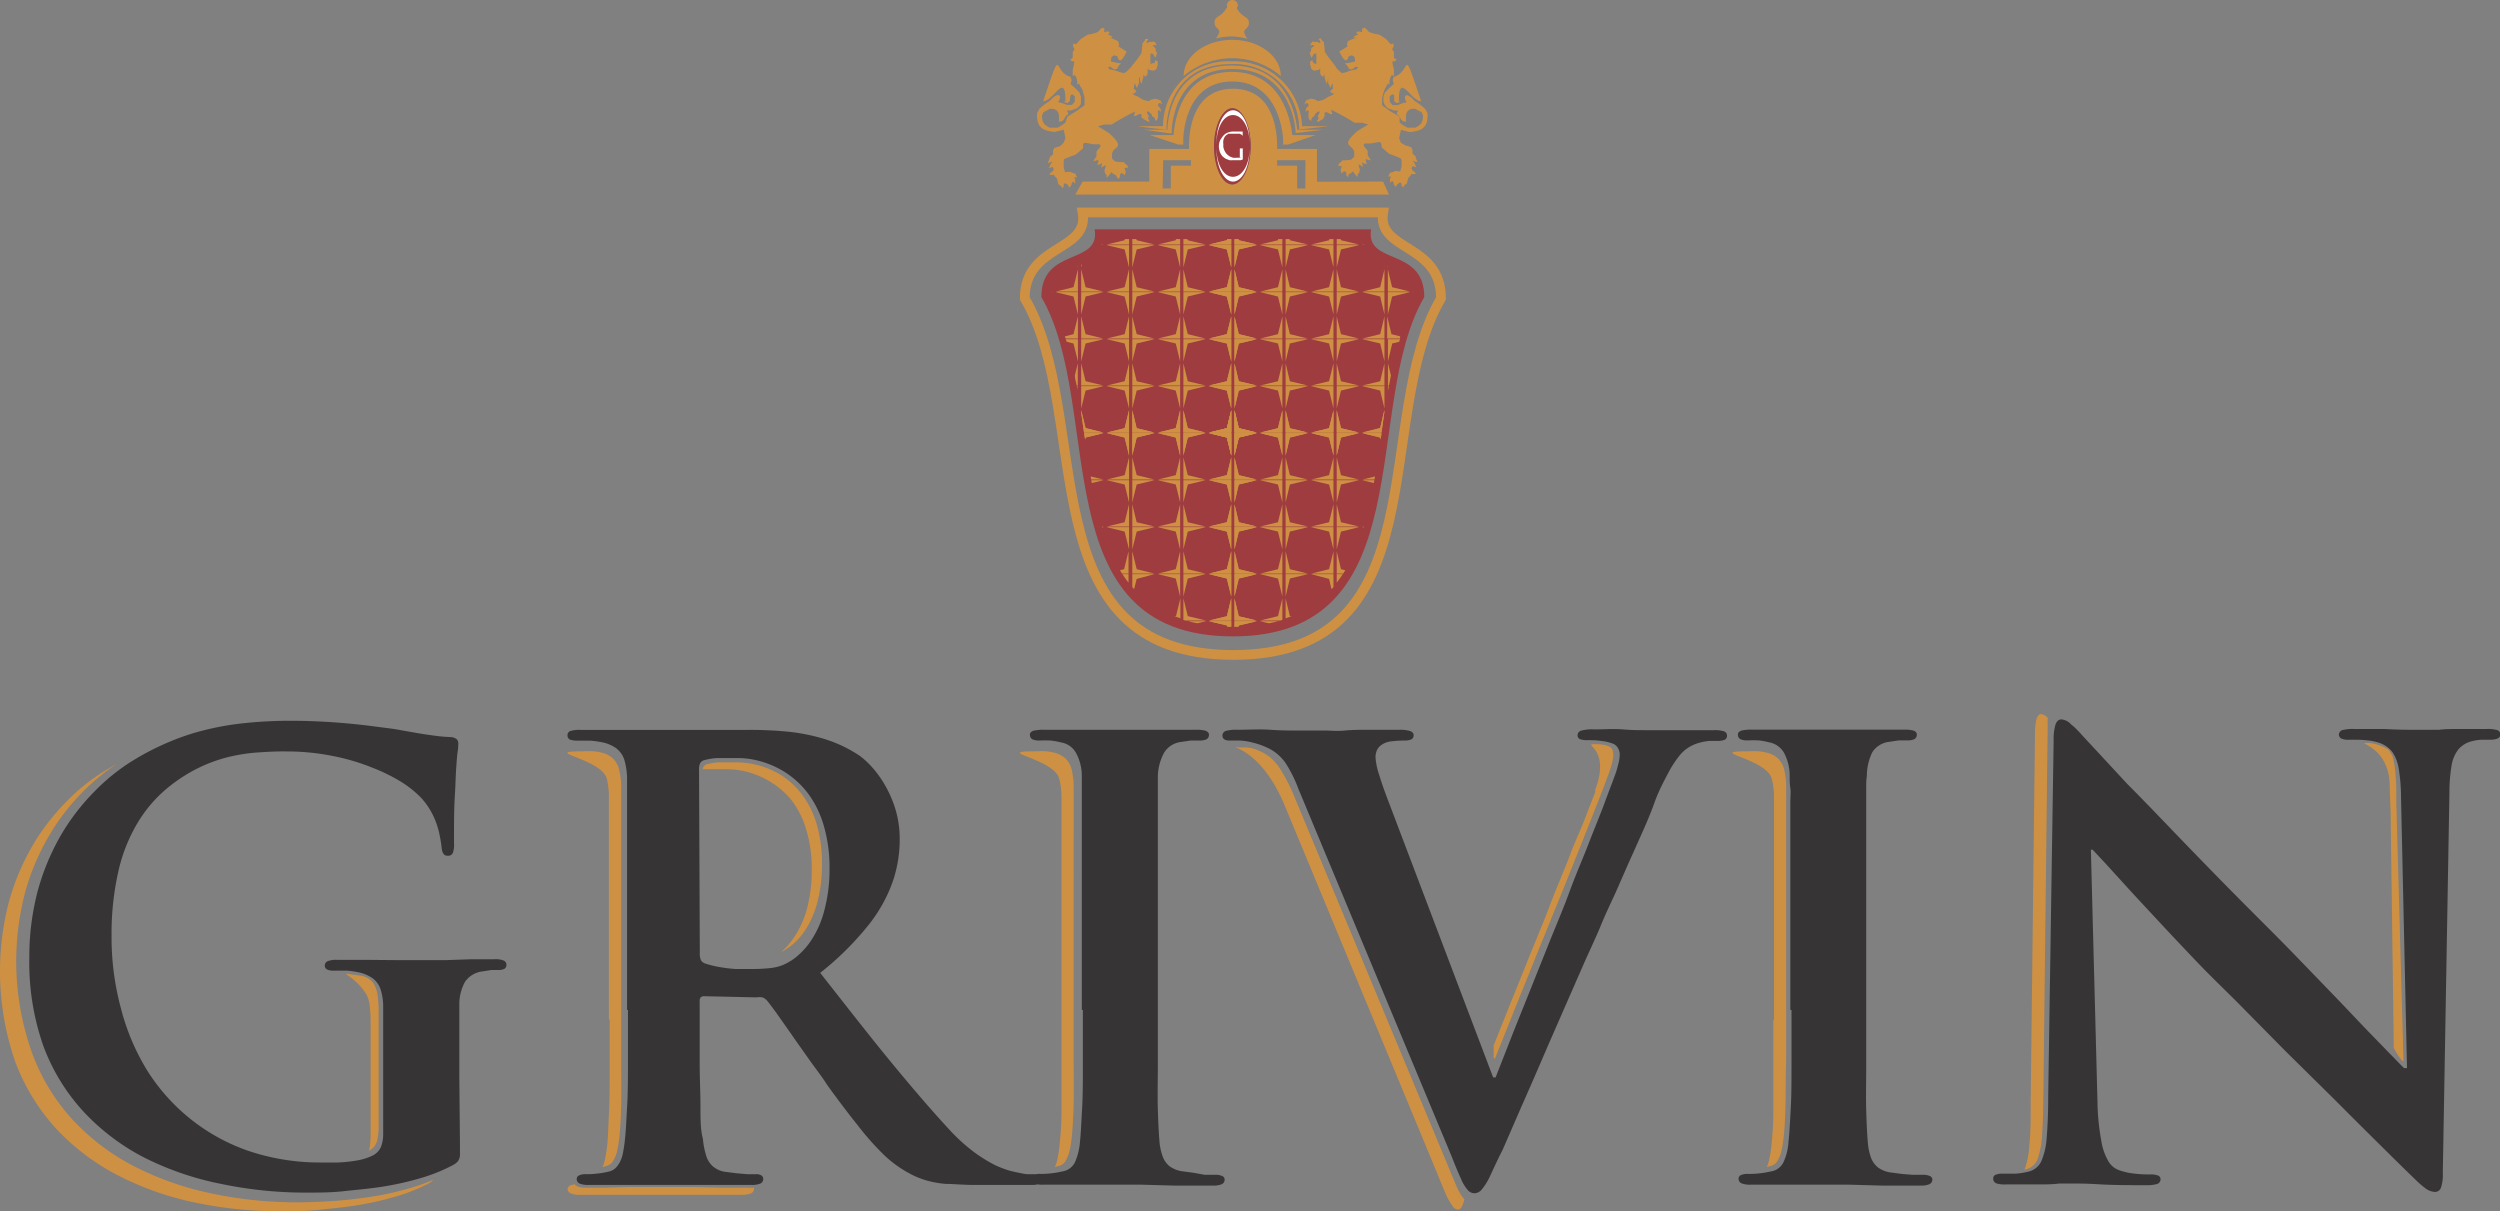 <svg xmlns="http://www.w3.org/2000/svg" viewBox="0 0 192.73 93.38"><rect x="0" y="0" width="192.73" height="93.38" fill="#808080" stroke="none"/><defs><style>.cls-1{fill:#373435;}.cls-2,.cls-5{fill:#ce9043;}.cls-2,.cls-4,.cls-7{fill-rule:evenodd;}.cls-3{fill:none;stroke:#ce9043;stroke-miterlimit:2.61;stroke-width:0.75px;}.cls-4{fill:#9e3c3f;}.cls-6,.cls-7{fill:#fefefe;}</style></defs><title>Asset 1</title><g id="Layer_2" data-name="Layer 2"><g id="Layer_1-2" data-name="Layer 1"><path class="cls-1" d="M161.19,65.51h.14l1,1.07,1.82,2c.72.79,1.53,1.65,2.42,2.61s1.83,1.95,2.83,3,2,2,3,3L176.16,81,180,84.79c1.24,1.25,2.39,2.39,3.45,3.44s1.95,1.93,2.69,2.64a7.21,7.21,0,0,0,.79.7,1.36,1.36,0,0,0,.79.32.48.48,0,0,0,.46-.34,2.94,2.94,0,0,0,.14-1.1l.51-29.31A12.52,12.52,0,0,1,189,59a2.74,2.74,0,0,1,.53-1.24,2,2,0,0,1,1-.61,3.65,3.65,0,0,1,.74-.12c.21,0,.43,0,.66,0,.55,0,.83-.14.83-.41a.36.36,0,0,0-.31-.35,2.39,2.39,0,0,0-.76-.07c-.75,0-1.45,0-2.07,0s-1.15,0-1.57.06l-.91,0-1.35,0q-.85,0-1.95-.06c-.73,0-1.51,0-2.32,0a3.18,3.18,0,0,0-.87.07.38.38,0,0,0-.34.35.36.36,0,0,0,.17.31,1.31,1.31,0,0,0,.58.1h.77a8.47,8.47,0,0,1,.88.07,4.17,4.17,0,0,1,.81.2,2.22,2.22,0,0,1,.9.66,3.13,3.13,0,0,1,.5,1.28,13.92,13.92,0,0,1,.18,2.24l.46,20.86h-.23c-.17-.16-.52-.53-1.06-1.08l-2-2.06c-.77-.81-1.58-1.67-2.45-2.57L177.28,74c-.82-.85-1.56-1.6-2.2-2.24-1.36-1.36-2.72-2.72-4.05-4.08s-2.59-2.66-3.78-3.9S165,61.44,164,60.44L161.74,58l-1.06-1.14c-.39-.43-.7-.78-1-1a1.16,1.16,0,0,0-.76-.4c-.22,0-.38.15-.47.44a3.92,3.92,0,0,0-.13,1.14l-.42,27.5c0,1.34-.05,2.4-.12,3.2a5.34,5.34,0,0,1-.42,1.8,1.44,1.44,0,0,1-.9.76,5.86,5.86,0,0,1-1.06.18c-.38,0-.72,0-1,0a1.31,1.31,0,0,0-.54.08.3.3,0,0,0-.2.29.38.38,0,0,0,.28.39,2.26,2.26,0,0,0,.74.07c.81,0,1.58,0,2.28,0s1.3,0,1.78-.07l1,0c.44,0,1.13,0,2.08.06s2.17.07,3.68.07a2.73,2.73,0,0,0,.78-.09.38.38,0,0,0,.28-.37.3.3,0,0,0-.2-.29,1.55,1.55,0,0,0-.59-.08,9.88,9.88,0,0,1-1.19-.06,5.12,5.12,0,0,1-1.22-.27,1.55,1.55,0,0,1-.81-.67,4.51,4.51,0,0,1-.56-1.61A17.75,17.75,0,0,1,161.7,85ZM138.11,77.86c0,1.51,0,2.91,0,4.2s0,2.43-.06,3.44-.09,1.83-.17,2.49a4.36,4.36,0,0,1-.38,1.59,1.28,1.28,0,0,1-1,.73,5.71,5.71,0,0,1-.73.13,6.8,6.8,0,0,1-1,.06,1.2,1.2,0,0,0-.58.1.3.3,0,0,0-.16.27.38.38,0,0,0,.24.36,1.8,1.8,0,0,0,.69.1c.47,0,1,0,1.55,0l1.67,0,1.53,0c.46,0,.83,0,1.1,0l1.76,0,2.52.07q1.43,0,3,0a1.6,1.6,0,0,0,.63-.1.39.39,0,0,0,.25-.36.29.29,0,0,0-.18-.27,1.17,1.17,0,0,0-.56-.1l-.78,0-.84-.07-.75-.1a2.18,2.18,0,0,1-1.07-.39,1.78,1.78,0,0,1-.56-.78,4.73,4.73,0,0,1-.23-1.1c-.06-.68-.1-1.51-.13-2.53s0-2.16,0-3.45V63.6c0-.68,0-1.24,0-1.68s0-.84,0-1.17,0-.62.05-.91a4.18,4.18,0,0,1,.42-1.85,1.79,1.79,0,0,1,1.3-.8l.72-.11c.22,0,.45,0,.67,0a1.28,1.28,0,0,0,.54-.09.38.38,0,0,0,.2-.37c0-.14-.09-.23-.26-.3a2.68,2.68,0,0,0-.71-.07l-1.46,0-1.6,0-1.48,0-1.13,0-1.26,0-1.6,0-1.68,0-1.5,0a3.43,3.43,0,0,0-.83.07c-.19.07-.28.16-.28.3a.38.38,0,0,0,.2.37,1.28,1.28,0,0,0,.54.09,8.06,8.06,0,0,1,.85,0,5,5,0,0,1,.82.15,1.65,1.65,0,0,1,1.14.8,3.76,3.76,0,0,1,.44,1.8c0,.29,0,.6.05.91s0,.72,0,1.17,0,1,0,1.68,0,1.5,0,2.5V77.86Zm-26.2,11.29c.28.72.52,1.29.71,1.7a3.17,3.17,0,0,0,.53.89.68.68,0,0,0,.52.25.74.74,0,0,0,.57-.3,4.78,4.78,0,0,0,.62-1c.24-.51.55-1.2,1-2.09l1.39-3.2q.89-2,2.09-4.8l2.7-6.17c.5-1.14,1-2.17,1.37-3.08s.79-1.77,1.15-2.56l1-2.28c.33-.73.66-1.47,1-2.23s.69-1.57,1-2.44.78-1.75,1.08-2.31a8,8,0,0,1,.83-1.27,2.69,2.69,0,0,1,.65-.6,2.87,2.87,0,0,1,.86-.39,4.14,4.14,0,0,1,.8-.15c.25,0,.46,0,.61,0a1.6,1.6,0,0,0,.55-.08.34.34,0,0,0,.2-.33.35.35,0,0,0-.27-.34,2.27,2.27,0,0,0-.71-.08l-1.16,0-1.25,0-1.14,0-.82,0-1,0c-.47,0-1,0-1.7-.06s-1.38,0-2.16,0a3.21,3.21,0,0,0-1,.09.37.37,0,0,0-.31.37.3.3,0,0,0,.24.31,1.74,1.74,0,0,0,.55.06c.3,0,.61,0,.94.05a3.77,3.77,0,0,1,.91.19.8.8,0,0,1,.46.35,1,1,0,0,1,.15.53,3.3,3.3,0,0,1-.13.79,6.64,6.64,0,0,1-.29.93c-.16.45-.42,1.1-.75,2s-.75,1.89-1.2,3.06-1,2.41-1.49,3.75-1.07,2.69-1.62,4.06l-1.6,4c-.52,1.3-1,2.48-1.42,3.56s-.79,2-1.07,2.73h-.19l-8-21.09c-.32-.84-.59-1.57-.77-2.19a5.44,5.44,0,0,1-.3-1.39,1.38,1.38,0,0,1,.11-.55,1,1,0,0,1,.36-.42,1.63,1.63,0,0,1,.77-.27,8.22,8.22,0,0,1,1-.06,1.34,1.34,0,0,0,.5-.08.34.34,0,0,0,.2-.33c0-.17-.12-.28-.33-.34a2.7,2.7,0,0,0-.74-.08c-.78,0-1.53,0-2.25,0s-1.39,0-2,.06-1.08,0-1.47,0c-.55,0-1.2,0-1.92,0s-1.51,0-2.34-.06-1.65,0-2.48,0a3.15,3.15,0,0,0-.87.07.38.38,0,0,0-.34.35.37.37,0,0,0,.13.31.73.73,0,0,0,.43.1c.19,0,.46,0,.78,0a4.87,4.87,0,0,1,1,.16,5.84,5.84,0,0,1,1.43.55,3.6,3.6,0,0,1,1.08,1,10.08,10.08,0,0,1,1,2ZM83.48,77.86c0,1.51,0,2.91,0,4.2s0,2.43-.06,3.44-.09,1.83-.16,2.49a4.81,4.81,0,0,1-.38,1.59,1.29,1.29,0,0,1-1,.73,5.71,5.71,0,0,1-.73.13,6.65,6.65,0,0,1-.94.06,1.18,1.18,0,0,0-.58.1.29.29,0,0,0-.17.27.38.38,0,0,0,.24.36,1.8,1.8,0,0,0,.69.1c.48,0,1,0,1.55,0l1.67,0,1.54,0c.45,0,.82,0,1.1,0l1.75,0,2.53.07c.94,0,1.93,0,3,0a1.65,1.65,0,0,0,.64-.1.38.38,0,0,0,.24-.36.29.29,0,0,0-.17-.27,1.21,1.21,0,0,0-.57-.1l-.78,0L92,90.41l-.75-.1a2.22,2.22,0,0,1-1.07-.39,1.69,1.69,0,0,1-.55-.78,4.25,4.25,0,0,1-.24-1.1c-.06-.68-.1-1.51-.13-2.53s0-2.16,0-3.45,0-2.69,0-4.2V66.1c0-1,0-1.83,0-2.5s0-1.24,0-1.68,0-.84,0-1.17,0-.62,0-.91A4,4,0,0,1,89.76,58a1.77,1.77,0,0,1,1.29-.8l.73-.11c.21,0,.44,0,.66,0A1.34,1.34,0,0,0,93,57a.38.38,0,0,0,.2-.37c0-.14-.1-.23-.27-.3a2.68,2.68,0,0,0-.71-.07l-1.46,0-1.6,0-1.47,0-1.14,0-1.26,0-1.6,0-1.67,0-1.5,0a3.52,3.52,0,0,0-.84.07c-.19.07-.28.16-.28.3a.38.38,0,0,0,.2.37,1.32,1.32,0,0,0,.54.09,8.38,8.38,0,0,1,.86,0,5.4,5.4,0,0,1,.82.15,1.61,1.61,0,0,1,1.13.8,3.75,3.75,0,0,1,.45,1.8c0,.29,0,.6,0,.91s0,.72,0,1.17,0,1,0,1.68,0,1.5,0,2.5V77.86ZM53.89,59.24A.91.91,0,0,1,54,58.8a.53.53,0,0,1,.34-.21,4.61,4.61,0,0,1,1-.15c.42,0,.92,0,1.5,0a6.53,6.53,0,0,1,1.79.25,7.16,7.16,0,0,1,1.89.84,6.84,6.84,0,0,1,1.72,1.57,7.69,7.69,0,0,1,1.23,2.43,11.44,11.44,0,0,1,.48,3.41,12.19,12.19,0,0,1-.41,3.28,7.58,7.58,0,0,1-1,2.27,5.73,5.73,0,0,1-1.33,1.42,4.63,4.63,0,0,1-.82.47,3.57,3.57,0,0,1-1,.25,12.17,12.17,0,0,1-1.49.07c-.39,0-.8,0-1.22,0a11.62,11.62,0,0,1-1.22-.15,7.55,7.55,0,0,1-1.09-.27.59.59,0,0,1-.34-.27,1.38,1.38,0,0,1-.08-.56ZM48.41,77.86c0,1.44,0,2.78,0,4s0,2.37-.06,3.37-.09,1.83-.16,2.49A11.11,11.11,0,0,1,48,89a2.24,2.24,0,0,1-.4.88,1.1,1.1,0,0,1-.72.45,5.71,5.71,0,0,1-.73.13,6.76,6.76,0,0,1-.94.06,1.18,1.18,0,0,0-.58.1.29.29,0,0,0-.17.27.38.38,0,0,0,.24.36,1.8,1.8,0,0,0,.69.1c.47,0,1,0,1.55,0l1.65,0,1.47,0c.44,0,.77,0,1,0s.51,0,1,0l1.68,0,2.06,0c.72,0,1.43,0,2.11,0a1.8,1.8,0,0,0,.69-.1.38.38,0,0,0,.24-.36.31.31,0,0,0-.14-.27.71.71,0,0,0-.42-.1l-.68,0-.82-.07-.78-.1a1.85,1.85,0,0,1-1.06-.45,1.77,1.77,0,0,1-.52-.88,6,6,0,0,1-.23-1.22C54,87.1,54,86.27,54,85.27s-.06-2.13-.06-3.39,0-2.61,0-4.06v-.65a.38.38,0,0,1,.1-.3.41.41,0,0,1,.27-.07l4,.09a1.38,1.38,0,0,1,.46,0,.87.87,0,0,1,.38.27c.15.18.39.5.71.94L61,79.72c.42.61.88,1.25,1.35,1.92s1,1.33,1.42,2c.86,1.2,1.65,2.23,2.36,3.12a21.54,21.54,0,0,0,2,2.26,8.91,8.91,0,0,0,2,1.45,6.22,6.22,0,0,0,1.25.52,7.7,7.7,0,0,0,1.55.28c.59,0,1.31.08,2.17.08h4.41a1.84,1.84,0,0,0,.65-.09.37.37,0,0,0,.24-.37.31.31,0,0,0-.14-.27.73.73,0,0,0-.42-.1l-.6,0c-.21,0-.45-.06-.7-.11s-.43-.09-.74-.17a7.83,7.83,0,0,1-1.15-.45,11.5,11.5,0,0,1-1.5-.93,13.73,13.73,0,0,1-1.81-1.61C71.94,85.75,70.44,84,68.79,82s-3.5-4.38-5.56-7a22.92,22.92,0,0,0,3.67-3.62A11.55,11.55,0,0,0,68.81,68a10,10,0,0,0,.55-3.37,8,8,0,0,0-.31-2.18,8.78,8.78,0,0,0-.78-1.84,8,8,0,0,0-1-1.42,6.52,6.52,0,0,0-1-.93,10.46,10.46,0,0,0-2.68-1.28,14.85,14.85,0,0,0-2.91-.58,29.44,29.44,0,0,0-3-.13l-1.41,0-1.81,0-1.84,0-1.49,0-1.06,0-1.56,0-1.85,0-1.89,0a2.28,2.28,0,0,0-.78.08.33.33,0,0,0-.24.34.34.34,0,0,0,.2.33,1.78,1.78,0,0,0,.59.08c.34,0,.67,0,1,0a7.77,7.77,0,0,1,.8.11,2.83,2.83,0,0,1,1.17.48,1.83,1.83,0,0,1,.61.85,5.48,5.48,0,0,1,.22,1.32c0,.29,0,.6,0,.91s0,.72,0,1.17,0,1,0,1.68,0,1.5,0,2.5V77.86Zm-13,5.25c0-1.16,0-2.2,0-3.13s0-1.74,0-2.44a3.62,3.62,0,0,1,.44-1.85,1.88,1.88,0,0,1,1.33-.8l.7-.11.55,0a.94.94,0,0,0,.43-.08.31.31,0,0,0,.18-.29.35.35,0,0,0-.24-.37,1.64,1.64,0,0,0-.69-.09l-1.77,0-2,.07-1.71,0-1.82,0L28.53,74l-2.51,0a1.77,1.77,0,0,0-.73.09.36.36,0,0,0-.25.37.31.31,0,0,0,.2.29,1.16,1.16,0,0,0,.5.08c.34,0,.67,0,1,0a5.31,5.31,0,0,1,.8.11,2.92,2.92,0,0,1,1.19.48,1.75,1.75,0,0,1,.61.85,4.42,4.42,0,0,1,.2,1.32c0,.69,0,1.49,0,2.39s0,1.93,0,3.09v4.37a2.71,2.71,0,0,1-.18,1,1.39,1.39,0,0,1-.71.68,4.46,4.46,0,0,1-1.24.36,10.91,10.91,0,0,1-1.39.14c-.47,0-.91,0-1.32,0a17.28,17.28,0,0,1-5.44-.86,14.91,14.91,0,0,1-4.48-2.42,15.07,15.07,0,0,1-3.38-3.73A17.29,17.29,0,0,1,9.34,77.8a21,21,0,0,1-.74-5.65,21.88,21.88,0,0,1,.53-5,12.69,12.69,0,0,1,1.48-3.72,10.46,10.46,0,0,1,2.26-2.65,12.42,12.42,0,0,1,2.45-1.59,11.65,11.65,0,0,1,2.41-.86A13.79,13.79,0,0,1,20,58c.74-.05,1.42-.08,2.06-.07a18,18,0,0,1,3.64.36,16.48,16.48,0,0,1,3,.89A13.52,13.52,0,0,1,31,60.32a8.17,8.17,0,0,1,1.47,1.19,5.68,5.68,0,0,1,.91,1.34,6.44,6.44,0,0,1,.47,1.33c.09.43.16.82.2,1.19a1,1,0,0,0,.13.44.35.35,0,0,0,.33.16.39.39,0,0,0,.4-.21A1.89,1.89,0,0,0,35,65c0-1.44,0-2.64.06-3.57s.07-1.68.11-2.23.07-1,.11-1.23.05-.48.05-.59a.5.5,0,0,0-.12-.39.82.82,0,0,0-.53-.17,11.31,11.31,0,0,1-1.21-.11c-.44-.06-.88-.12-1.32-.2L31,56.31c-.24-.05-.65-.12-1.22-.19s-1.26-.17-2-.25-1.6-.16-2.45-.21-1.7-.09-2.51-.09a33.6,33.6,0,0,0-4,.18,21.6,21.6,0,0,0-4.17.85,20.33,20.33,0,0,0-4.35,2,15.34,15.34,0,0,0-3,2.4,16.93,16.93,0,0,0-2.59,3.36,18.16,18.16,0,0,0-1.79,4.28,19.88,19.88,0,0,0-.66,5.15A19.46,19.46,0,0,0,3.33,80.6a15.33,15.33,0,0,0,3.13,5.12,17.08,17.08,0,0,0,4.72,3.55,23.16,23.16,0,0,0,5.87,2,31.64,31.64,0,0,0,6.6.67c.91,0,1.87,0,2.86-.11s2-.19,3-.35a23.37,23.37,0,0,0,2.86-.64,13.27,13.27,0,0,0,2.51-1,1.45,1.45,0,0,0,.41-.3.94.94,0,0,0,.17-.45c0-.21,0-.51,0-.92Z"/><path class="cls-2" d="M184.23,60.55c0,.57.05,1.31.07,2.24l.24,18a4.73,4.73,0,0,0,.67,1h.08l-.55-19.76c0-.94,0-1.68-.06-2.25a7.07,7.07,0,0,0-.18-1.27,1.56,1.56,0,0,0-.33-.66.63.63,0,0,0-.29-.2,3.59,3.59,0,0,0-1.18-.37c-1.46,0,1.44,0,1.53,3.23"/><path class="cls-2" d="M123,61c-.17.45-.43,1.1-.77,2S121.44,64.83,121,66s-1,2.42-1.5,3.75-1.08,2.69-1.63,4.06-1.09,2.71-1.61,4l-.71,1.78-.4,1,0,1h.11c.29-.74.66-1.65,1.09-2.73s.19-.49.71-1.78,1.06-2.62,1.61-4L120.33,69l1.5-3.74c.46-1.17.87-2.19,1.21-3.06s.6-1.53.77-2,.24-.61.33-.92a6.83,6.83,0,0,0,.21-.79,1.56,1.56,0,0,0,0-.53.53.53,0,0,0-.21-.36,1.41,1.41,0,0,0-.51-.18,3.31,3.31,0,0,0-.55-.05c-1.36,0,1.21.13-.12,3.56"/><path class="cls-2" d="M110.77,90.39c.29.72.53,1.3.71,1.71A5.22,5.22,0,0,0,112,93a.52.52,0,0,0,.39.25c.14,0,.26-.1.34-.3a2.38,2.38,0,0,0,.16-.51.78.78,0,0,1-.15-.16,4.43,4.43,0,0,1-.48-.89c-.18-.41-.42-1-.71-1.7L99.73,61.29a13.21,13.21,0,0,0-1-1.95,3.88,3.88,0,0,0-.87-1,4,4,0,0,0-1-.55,2.47,2.47,0,0,0-.72-.16,2.66,2.66,0,0,0-.53,0C94.2,57.57,97,57.26,99,62Z"/><path class="cls-2" d="M60.2,73.4a3.73,3.73,0,0,0,.65-.39,5,5,0,0,0,1.23-1.31A7.3,7.3,0,0,0,63,69.6a11.6,11.6,0,0,0,.37-3,10.52,10.52,0,0,0-.44-3.16,7.14,7.14,0,0,0-1.14-2.24,6.31,6.31,0,0,0-1.58-1.45A6.92,6.92,0,0,0,58.47,59a6.74,6.74,0,0,0-1.65-.23c-.54,0-1,0-1.38,0a4.26,4.26,0,0,0-.9.14.43.43,0,0,0-.3.2.4.4,0,0,0-.07.19l.5,0c.38,0,.84,0,1.38,0a6.74,6.74,0,0,1,1.65.23,6.92,6.92,0,0,1,1.75.78A6.31,6.31,0,0,1,61,61.66a7.14,7.14,0,0,1,1.14,2.24,10.52,10.52,0,0,1,.44,3.16,11.6,11.6,0,0,1-.37,3,7.3,7.3,0,0,1-.93,2.1A5.12,5.12,0,0,1,60.2,73.4"/><path class="cls-2" d="M44.24,91.32a1,1,0,0,0-.32.09.31.31,0,0,0-.16.27A.38.38,0,0,0,44,92a1.73,1.73,0,0,0,.69.11l1.55,0,1.65,0,1.47,0,1,0,1,0,1.68,0,2.06,0,2.1,0a1.73,1.73,0,0,0,.69-.11.38.38,0,0,0,.24-.36.25.25,0,0,0,0-.08,2,2,0,0,1-.46,0l-2.1,0-2.06-.05-1.68,0-1,0-1,0-1.47,0-1.65.05-1.54,0a1.7,1.7,0,0,1-.69-.11.41.41,0,0,1-.22-.21"/><path class="cls-2" d="M47,78.61v3.88c0,1.21,0,2.29-.05,3.25s-.07,1.76-.12,2.39a11.37,11.37,0,0,1-.18,1.18,2.85,2.85,0,0,1-.2.66l.29-.08a.84.84,0,0,0,.55-.43,2.4,2.4,0,0,0,.31-.85,11.29,11.29,0,0,0,.17-1.17c.06-.64.1-1.43.12-2.4s0-2,0-3.24,0-2.51,0-3.89V66.59c0-1,0-1.76,0-2.41V62.57c0-.44,0-.81,0-1.12s0-.61,0-.88a5.92,5.92,0,0,0-.17-1.27,1.73,1.73,0,0,0-.46-.82,1.93,1.93,0,0,0-.89-.46,3.51,3.51,0,0,0-.61-.1,6.61,6.61,0,0,0-.77,0c-3.47,0,1.35.53,1.79,2.11a5.88,5.88,0,0,1,.16,1.26c0,.28,0,.58,0,.88s0,.69,0,1.12,0,1,0,1.62V78.61Z"/><path class="cls-2" d="M9.08,58.84l-.91.53A15.08,15.08,0,0,0,5.1,61.82a16.9,16.9,0,0,0-2.62,3.42A18.15,18.15,0,0,0,.67,69.59a21.25,21.25,0,0,0,.48,12.19A15.78,15.78,0,0,0,4.32,87a17.36,17.36,0,0,0,4.77,3.61A23.28,23.28,0,0,0,15,92.7a31.73,31.73,0,0,0,6.68.68c.92,0,1.89,0,2.89-.11s2-.19,3-.36a23.28,23.28,0,0,0,2.88-.65,13.69,13.69,0,0,0,2.55-1,1.26,1.26,0,0,0,.4-.31l0,0a13.91,13.91,0,0,1-1.72.62,22.12,22.12,0,0,1-2.89.66c-1,.16-2,.28-3,.35s-2,.11-2.89.11A31.57,31.57,0,0,1,16.28,92a23.49,23.49,0,0,1-5.94-2.09,17.27,17.27,0,0,1-4.76-3.61A15.46,15.46,0,0,1,2.41,81a21,21,0,0,1-.48-12.18A18,18,0,0,1,3.74,64.5a16.78,16.78,0,0,1,2.61-3.42,16.06,16.06,0,0,1,2.73-2.24"/><path class="cls-2" d="M28.17,76.53a2.29,2.29,0,0,1,.31.85,9.42,9.42,0,0,1,.09,1.32c0,.69,0,1.49,0,2.39s0,1.93,0,3.09v3.36a5.23,5.23,0,0,1-.09,1c0,.07,0,.13-.05.19a1.72,1.72,0,0,0,.32-.23,1.26,1.26,0,0,0,.35-.68,5.3,5.3,0,0,0,.09-1V83.46c0-1.16,0-2.19,0-3.09s0-1.7,0-2.39a8.11,8.11,0,0,0-.09-1.32,2.22,2.22,0,0,0-.31-.85,1.43,1.43,0,0,0-1-.59c-2.13-.29-.69-.29.37,1.31"/><path class="cls-2" d="M81.83,78.61c0,1.38,0,2.67,0,3.88s0,2.29,0,3.25-.07,1.76-.13,2.39a11.51,11.51,0,0,1-.17,1.18,3.44,3.44,0,0,1-.2.66l.29-.08a.84.84,0,0,0,.55-.43,2.87,2.87,0,0,0,.31-.85,11.29,11.29,0,0,0,.17-1.17c.05-.64.1-1.43.12-2.4s0-2,0-3.24V64.18c0-.64,0-1.18,0-1.61s0-.81,0-1.12,0-.61,0-.88a6,6,0,0,0-.16-1.27,1.82,1.82,0,0,0-.46-.82,1.91,1.91,0,0,0-.9-.46,3.35,3.35,0,0,0-.61-.1,6.52,6.52,0,0,0-.77,0c-3.46,0,1.36.53,1.79,2.11a5.82,5.82,0,0,1,.17,1.26c0,.28,0,.58,0,.88s0,.69,0,1.12v1.62c0,.65,0,1.45,0,2.4V78.61Z"/><path class="cls-2" d="M136.71,78.61c0,1.38,0,2.67,0,3.88s0,2.29,0,3.25-.07,1.76-.13,2.39a11.51,11.51,0,0,1-.17,1.18,3.44,3.44,0,0,1-.2.66l.29-.08a.84.84,0,0,0,.55-.43,2.87,2.87,0,0,0,.31-.85,11.29,11.29,0,0,0,.17-1.17c.06-.64.1-1.43.12-2.4s0-2,.05-3.24V64.18c0-.64,0-1.18,0-1.61s0-.81,0-1.12,0-.61,0-.88a6,6,0,0,0-.16-1.27,1.82,1.82,0,0,0-.46-.82,1.91,1.91,0,0,0-.9-.46,3.37,3.37,0,0,0-.6-.1,6.78,6.78,0,0,0-.78,0c-3.46,0,1.36.53,1.79,2.11a5.82,5.82,0,0,1,.17,1.26c0,.28,0,.58,0,.88s0,.69,0,1.12v1.62c0,.65,0,1.45,0,2.4V78.61Z"/><path class="cls-2" d="M157.88,55.37a.77.77,0,0,0-.52-.32c-.18,0-.31.16-.38.45a5.35,5.35,0,0,0-.1,1.17l-.33,28.24c0,1.37,0,2.47-.1,3.29a6.61,6.61,0,0,1-.33,1.84.35.35,0,0,1-.06.14l.33-.1a1.26,1.26,0,0,0,.71-.78,6.69,6.69,0,0,0,.33-1.84c.06-.82.09-1.92.1-3.3l.33-28.23a5,5,0,0,1,0-.56"/><path class="cls-3" d="M111.09,23c-5.35,9.16,0,27.49-16,27.49S84.35,32.11,79,23c0-4.22,5-3.57,4.46-6.62h23.17C106.13,19.38,111.09,18.73,111.09,23Z"/><path class="cls-4" d="M109.8,22.9c-4.92,8.43,0,26.16-14.76,26.16S85.2,31.33,80.28,22.9c0-3.89,4.57-2.41,4.11-5.22H105.7c-.46,2.81,4.1,1.33,4.1,5.22"/><path class="cls-5" d="M88.63,10.41h1.84c.09-1.2.67-4.87,4.5-4.87s4.53,3.69,4.65,4.87h1.81l-2.15.74h-.36v-.36S98.8,6.28,95,6.28s-3.78,4.48-3.78,4.5v.37h-.37Z"/><path class="cls-5" d="M88.17,10H90c0-.78.4-4.95,4.92-4.95s5,4.19,5.09,4.95H102l-2,.25h-.12v-.12S99.68,5.32,95,5.32s-4.67,4.82-4.67,4.83v.13h-.13Z"/><path class="cls-5" d="M87.66,9.73h2a5,5,0,0,1,5.26-5,5.22,5.22,0,0,1,5.46,5h2.08l-2.2.24h-.11V9.85a5,5,0,0,0-5.22-4.91c-5.07,0-5,4.89-5,4.91V10H89.8Z"/><path class="cls-2" d="M95,3.07c2.06,0,3.74,1.25,3.74,2.79v0a5.8,5.8,0,0,0-7.49,0v0c0-1.54,1.68-2.79,3.75-2.79"/><path class="cls-2" d="M94.55.62c-.4.73-.89.58-.92,1.08s.44.47.35.82a1.35,1.35,0,0,1-.25.45A4.93,4.93,0,0,1,95,2.81,4.85,4.85,0,0,1,96.18,3a1.35,1.35,0,0,1-.25-.45c-.09-.35.38-.33.35-.82s-.52-.35-.92-1.08-.41-.74-.81,0"/><path class="cls-2" d="M105.16,2.15l-.16.06a1.26,1.26,0,0,1,0,.28l-.16-.06-.2,0-.08.11.14.11-.34.17,0,.08c.07,0,.17,0,.22,0a4.48,4.48,0,0,0-.67.28l-.08.25.06.14-.64.41c.19.34.54,1.1.72.36l.25-.08.22.14c-.06,0,.09.32,0,.34-1.15.32-.72-.11-.45.57.11,0,.17.08.28,0,.29-.15.13-.19.42-.14l-.09.17-.41.08-.28.09a2,2,0,0,1-.47.13v0c-.54-.49-.25-.22-.64-.74a8.88,8.88,0,0,1-.66-.89l-.08-.77a.57.57,0,0,1-.23-.28L101.65,3l.13.2,0,.14-.28-.14c-.16.1-.12,0-.28,0a.45.45,0,0,0-.19.22v.09a.31.31,0,0,1,.28,0v.05c-.33.17-.19.21-.25.39l-.09.14.11.33h.06l.14-.27a.23.23,0,0,0,.19-.06,6.18,6.18,0,0,1,0,.86.39.39,0,0,0-.22-.08l-.08-.23-.17.09v.33l.06.06v.13l.11.14.14.06.36-.06.11-.11c0,.47-.06.39.19.64l.14-.17,0,.22a3.43,3.43,0,0,1,.14.5c.12-.21.09-.19.14-.5l0,0,0,.44a1.64,1.64,0,0,1,.16.36.81.81,0,0,0,.14-.33l.06.06,0,.36a.57.57,0,0,0-.22.19l.11.06,0,.08h0l0,0,.2,0-.09.12-.36.16-.36.22-.41.11-.25-.13-.31-.06a3.57,3.57,0,0,0-.38.14l-.12.3c.08-.05.14-.11.23-.11l.11.17c-.25.33-.21.17-.25.52l0,0,.14-.14.11.06a1.59,1.59,0,0,0,0,.61.44.44,0,0,0,.17.16c.09-.27,0-.21.25-.36a.57.57,0,0,1,.11-.22l.19-.14h.11a.41.41,0,0,1-.14.31l.06.25c-.08.1-.11.09-.11.22l.11,0,.36-.22.11-.25,0-.25h.2l.25.14h.14l-.09-.34a17.76,17.76,0,0,1,1.8,1l.58,0,.48.14c-.21.12-.75.44-.89.55-1.28,1.18-.34.93-.19,1.55l0,.39-.25.22-.42.05c-.37,0-.12-.05-.44.2-.09.07-.14.07-.08.27l.11-.05.11.05c0,.1-.08.2-.08.28l.08.28c.11-.14.08-.13.25-.19l.11.11,0,.19.13.17h0l.06-.25a.69.69,0,0,0,.33-.22,1.29,1.29,0,0,0,.36.44v-.22l.11-.09.06-.27-.09-.25,0-.14.33.19h0l-.08-.36a.55.55,0,0,0,.39.14.53.53,0,0,1-.09-.39,1,1,0,0,0,.39.11l-.25-.38v-.36l-.3-.36,0-.14s0,0,.08-.06h.42c.13,0,.6-.12.69-.11l.14.06.06.36c.87.75.28.32,1.44.83l.08.14v.49l-.11.39c-.62-.09-.24,0-.78.09l-.14.3.2,0v.11l-.06,0,0,.39,0,0a.69.69,0,0,1,.17-.17c.2.2,0,.15.25.44h.08l0-.11.22-.19.11,0c.08.11.06.11.06.25l.14.14c0-.09,0-.11.05-.17l.22-.16.09-.36c0-.1.24-.25.24-.36l.36,0c-.15-.3-.1-.13-.22-.24l-.11-.17.06-.2.33.09c-.13-.17-.07-.13-.14-.28l-.16-.25,0,0a.92.92,0,0,0,.36.13c0-.07-.06-.14-.08-.22-.11-.34,0-.17-.3-.44l0-.3-.11-.2-.45-.14-.33-.19-.14-.36.14-.64.69.17c1-.09,1.41-.41,1.36-1.44l-.17-.33a4.7,4.7,0,0,0-.8-.61c-.73-.83-.94-.36-.64.08l-.33.08-.36.14-.39,0-.22-.25V7.41l.2-.14.14.06,0,.47.17.14.33-.08-.14-.06c0-2.33.91,0,1.72,0-1.55-4.58-.7-2.23-2.11-1.88-.11.33-.1.2,0,.55a9,9,0,0,0-.69.67l-.11.3,0,.39c0,.06.06.08.06.16s.24.32.3.36l.47.17.31,0-.14.28c.42.17.22.58.74.58,0-.5-.08-1,.7-1l.5.27.11.25c0,.53-.13.71-.59.94l-.6,0a3.13,3.13,0,0,1-.61-.39L107.9,9l-.74-.44-.61-.44V7.86l0-.34.17-.58.27-.5.14.09a1,1,0,0,1,.17-.75l.16.08V5.39l-.11-.5,0-.16.19,0s.12-.13.12-.19l-.14,0-.06-.14V4l-.14-.2c.14-.24.11-.16.11-.44l-.22.05L106.85,3l-.52-.33a3.2,3.2,0,0,1-.78-.2c-.18-.13-.07-.16-.39-.36"/><path class="cls-2" d="M95,8.34c.78,0,1.42,1.32,1.42,2.94s-.64,2.94-1.42,2.94-1.41-1.32-1.41-2.94S94.26,8.34,95,8.34m-5.37,6.19h.63V12.77h1.55v-.42H89.67Zm11,0H100V12.77H98.46v-.42h2.18Zm.9-.52V11.48H98.46c0-.07,0,.76,0-.21s-.19-4.43-3.4-4.43-3.4,3.45-3.4,4.43,0,.14,0,.21H88.6V14H83.46l-.56,1h24.18l-.46-1Z"/><path class="cls-2" d="M95,0a.42.42,0,0,1,.43.42.43.43,0,0,1-.85,0A.42.42,0,0,1,95,0"/><path class="cls-2" d="M85,2.15l.16.06a1.26,1.26,0,0,0-.05.28l.17-.06.19,0,.08.11-.14.11.34.17,0,.08c-.07,0-.17,0-.22,0a4.08,4.08,0,0,1,.67.28l.08.25-.06.14.64.41c-.19.34-.53,1.1-.72.36l-.25-.08-.22.14c.06,0-.09.32,0,.34,1.16.32.72-.11.45.57-.11,0-.17.08-.28,0-.28-.15-.12-.19-.42-.14l.09.17.41.08.28.09a2,2,0,0,0,.47.13v0A2.29,2.29,0,0,0,87.32,5,8.88,8.88,0,0,0,88,4.09l.08-.77A.57.57,0,0,0,88.29,3L88.54,3l-.14.2,0,.14.27-.14c.16.1.12,0,.28,0a.45.45,0,0,1,.19.22v.09a.29.29,0,0,0-.27,0v.05c.32.17.18.21.24.39l.09.14-.11.33h-.06l-.14-.27a.23.23,0,0,1-.19-.06,6.18,6.18,0,0,0,0,.86A.42.42,0,0,1,89,4.87l.08-.23.17.09v.33l-.06.06v.13l-.11.14-.14.06-.36-.06-.11-.11c0,.47.06.39-.19.64l-.14-.17,0,.22a3.43,3.43,0,0,0-.14.5c-.12-.21-.09-.19-.13-.5l-.06,0,0,.44a1.64,1.64,0,0,0-.16.36.81.81,0,0,1-.14-.33l-.06.06-.05.36a.51.51,0,0,1,.22.19l-.11.06,0,.08h0l0,0-.2,0,.09.12.36.16.36.22.41.11.25-.13.31-.06a3.71,3.71,0,0,1,.39.14l.11.3c-.08-.05-.13-.11-.23-.11l-.11.17c.25.33.21.17.25.52l0,0-.14-.14-.11.06a1.59,1.59,0,0,1,0,.61.38.38,0,0,1-.17.16c-.09-.27,0-.21-.25-.36a.57.57,0,0,0-.11-.22l-.19-.14h-.11a.41.41,0,0,0,.14.31l-.06.25c.09.1.11.09.11.22l-.11,0-.36-.22L88,9.05l0-.25h-.2l-.25.14h-.14l.09-.34a17.76,17.76,0,0,0-1.8,1l-.58,0-.47.14c.2.12.74.44.88.55,1.28,1.18.34.93.2,1.55l0,.39.25.22.42.05c.37,0,.12-.05.44.2.09.07.14.07.08.27l-.11-.05-.11.05c0,.1.08.2.09.28l-.09.28c-.11-.14-.08-.13-.25-.19l-.11.11,0,.19-.13.17h0L86,13.48a.69.69,0,0,1-.33-.22,1.29,1.29,0,0,1-.36.44v-.22l-.11-.09-.06-.27.09-.25,0-.14-.34.19h0l.08-.36a.55.55,0,0,1-.39.14.53.53,0,0,0,.09-.39.92.92,0,0,1-.39.11l.25-.38v-.36l.3-.36,0-.14s0,0-.08-.06h-.42c-.13,0-.6-.12-.69-.11l-.14.06,0,.36c-.88.75-.29.32-1.45.83L82,12.4v.49l.11.39c.62-.09.24,0,.78.09l.14.3-.2,0v.11l.06,0,0,.39,0,0a.69.69,0,0,0-.17-.17c-.2.2,0,.15-.25.44h-.08l0-.11-.22-.19-.11,0c-.08.11-.06.11-.06.25l-.13.14c0-.09,0-.11-.06-.17l-.22-.16-.08-.36c0-.1-.25-.25-.25-.36l-.36,0c.15-.3.1-.13.22-.24l.11-.17-.06-.2-.33.09c.13-.17.07-.13.14-.28l.17-.25,0,0a.92.92,0,0,1-.36.13c0-.07.06-.14.08-.22.11-.34,0-.17.31-.44l0-.3.11-.2.45-.14L82,11l.14-.36L82,10l-.69.17c-1-.09-1.41-.41-1.36-1.44l.17-.33a4.7,4.7,0,0,1,.8-.61c.73-.83,1-.36.64.08l.33.08.36.14.39,0,.22-.25V7.41l-.2-.14-.13.06-.06.47-.17.14L82,7.86l.14-.06c0-2.33-.91,0-1.72,0,1.55-4.58.7-2.23,2.11-1.88.11.33.1.2,0,.55a9,9,0,0,1,.69.67l.11.3,0,.39c0,.06,0,.08,0,.16s-.25.32-.31.36l-.47.17-.3,0,.13.28c-.42.17-.22.58-.74.58,0-.5.08-1-.7-1l-.49.27-.12.25c0,.53.13.71.59.94l.61,0a3.4,3.4,0,0,0,.6-.39L82.28,9,83,8.55l.61-.44V7.86l0-.34-.16-.58-.28-.5-.14.09a1,1,0,0,0-.17-.75l-.16.08V5.39l.11-.5,0-.16-.19,0s-.11-.13-.11-.19l.13,0,.06-.14V4l.14-.2c-.14-.24-.11-.16-.11-.44l.22.05L83.33,3l.52-.33a3.2,3.2,0,0,0,.78-.2c.18-.13.07-.16.39-.36"/><path class="cls-4" d="M95,8.34c.78,0,1.42,1.32,1.42,2.94s-.64,2.94-1.42,2.94-1.41-1.32-1.41-2.94S94.26,8.34,95,8.34"/><path class="cls-6" d="M95.63,12.1a.14.14,0,0,1,0,.06l0,0a.19.19,0,0,1-.09,0l-.11,0h-.11a1.15,1.15,0,0,1-.26,0l-.24-.09a1.3,1.3,0,0,1-.23-.18.29.29,0,0,1-.07-.08.62.62,0,0,1-.08-.12.69.69,0,0,1-.07-.15,1.17,1.17,0,0,1-.06-.2,1.5,1.5,0,0,1,0-.22,1,1,0,0,1,0-.3.85.85,0,0,1,.09-.24.61.61,0,0,1,.15-.17l.15-.1.16,0,.15,0h.13l.25,0,.19,0,.14.08.08.08,0,.06a.64.64,0,0,0,0,.07.07.07,0,0,0,0,0v0h0v-.22a.54.54,0,0,0,0-.11s0-.06,0-.07v-.06h-.18l-.07,0h-.17l-.12,0H95a1.23,1.23,0,0,0-.25.05,1,1,0,0,0-.26.11.8.8,0,0,0-.17.15,1,1,0,0,0-.15.2A.82.82,0,0,0,94,11a1.14,1.14,0,0,0,0,.56.81.81,0,0,0,.07.22,1.18,1.18,0,0,0,.11.19.77.77,0,0,0,.12.13,1.11,1.11,0,0,0,.24.16l.25.09a1.2,1.2,0,0,0,.24,0h.32l.16,0,.15,0,.15-.06,0,0v-.55a.31.31,0,0,1,0-.1v-.09a.36.36,0,0,1,0-.11.12.12,0,0,1,.08,0h.09v0H95.4v0h.11l.07,0a.1.1,0,0,1,0,.05s0,0,0,.08v.61Z"/><path class="cls-7" d="M95.05,8.5c.71,0,1.28,1.11,1.28,2.47v.1c0-1.31-.59-2.2-1.28-2.2s-1.25.89-1.27,2.2a.31.31,0,0,1,0-.1c0-1.36.58-2.47,1.28-2.47"/><path class="cls-7" d="M95.05,14c.71,0,1.28-1.1,1.28-2.47v-.1c0,1.31-.59,2.2-1.28,2.2s-1.25-.89-1.27-2.2a.34.34,0,0,0,0,.1c0,1.37.58,2.47,1.28,2.47"/><polygon class="cls-2" points="83.1 20.52 83.1 20.62 83.08 20.53 83.1 20.52"/><path class="cls-2" d="M83.35,20.42v.2l.06-.23Zm1.72-1.52h-.15v0Z"/><polygon class="cls-2" points="85.07 18.85 84.92 18.85 84.92 18.82 85.07 18.85"/><polygon class="cls-2" points="85.31 18.9 87.04 18.9 87.04 20.62 86.7 19.23 85.31 18.9"/><polygon class="cls-2" points="89.01 18.9 87.29 18.9 87.29 20.62 87.63 19.23 89.01 18.9"/><polygon class="cls-2" points="85.31 18.85 87.04 18.85 87.04 18.43 86.72 18.43 86.7 18.52 85.31 18.85"/><polygon class="cls-2" points="89.01 18.85 87.29 18.85 87.29 18.43 87.6 18.43 87.63 18.52 89.01 18.85"/><polygon class="cls-2" points="89.25 18.9 90.98 18.9 90.98 20.62 90.64 19.23 89.25 18.9"/><polygon class="cls-2" points="92.95 18.9 91.23 18.9 91.23 20.62 91.57 19.23 92.95 18.9"/><polygon class="cls-2" points="89.25 18.85 90.98 18.85 90.98 18.43 90.66 18.43 90.64 18.52 89.25 18.85"/><polygon class="cls-2" points="92.95 18.85 91.23 18.85 91.23 18.43 91.54 18.43 91.57 18.52 92.95 18.85"/><polygon class="cls-2" points="93.19 18.9 94.92 18.9 94.92 20.62 94.58 19.23 93.19 18.9"/><polygon class="cls-2" points="96.89 18.9 95.17 18.9 95.17 20.62 95.5 19.23 96.89 18.9"/><polygon class="cls-2" points="93.19 18.85 94.92 18.85 94.92 18.43 94.6 18.43 94.58 18.52 93.19 18.85"/><polygon class="cls-2" points="96.89 18.85 95.17 18.85 95.17 18.43 95.48 18.43 95.5 18.52 96.89 18.85"/><polygon class="cls-2" points="81.14 22.52 81.08 22.52 81.07 22.54 81.14 22.52"/><polygon class="cls-2" points="81.14 22.48 81.09 22.48 81.09 22.46 81.14 22.48"/><polygon class="cls-2" points="81.37 22.52 83.1 22.52 83.1 24.25 82.76 22.86 81.37 22.52"/><polygon class="cls-2" points="85.07 22.52 83.35 22.52 83.35 24.25 83.69 22.86 85.07 22.52"/><polygon class="cls-2" points="81.37 22.48 83.1 22.48 83.1 20.75 82.76 22.14 81.37 22.48"/><polygon class="cls-2" points="85.07 22.48 83.35 22.48 83.35 20.75 83.69 22.14 85.07 22.48"/><path class="cls-2" d="M82.16,26.15h.94v1.72l-.34-1.39-.53-.13a1.59,1.59,0,0,0-.07-.2"/><polygon class="cls-2" points="85.07 26.15 83.35 26.15 83.35 27.87 83.69 26.48 85.07 26.15"/><path class="cls-2" d="M82.15,26.1h.95V24.38l-.34,1.38-.67.17.06.17"/><polygon class="cls-2" points="85.07 26.1 83.35 26.1 83.35 24.38 83.69 25.76 85.07 26.1"/><path class="cls-2" d="M83,29.77h.08v.43c0-.14,0-.29-.08-.43"/><polygon class="cls-2" points="85.07 29.77 83.35 29.77 83.35 31.49 83.69 30.11 85.07 29.77"/><path class="cls-2" d="M83,29.72h.09V28l-.23.95c0,.25.1.51.14.77"/><polygon class="cls-2" points="85.07 29.72 83.35 29.72 83.35 28 83.69 29.39 85.07 29.72"/><polygon class="cls-2" points="85.07 33.39 83.58 33.39 83.65 33.88 83.69 33.73 85.07 33.39"/><path class="cls-2" d="M85.07,33.35h-1.5c-.07-.52-.14-1-.22-1.55v-.18L83.69,33Z"/><polygon class="cls-2" points="85.31 22.52 87.04 22.52 87.04 24.25 86.7 22.86 85.31 22.52"/><polygon class="cls-2" points="89.01 22.52 87.29 22.52 87.29 24.25 87.63 22.86 89.01 22.52"/><polygon class="cls-2" points="85.31 22.48 87.04 22.48 87.04 20.75 86.7 22.14 85.31 22.48"/><polygon class="cls-2" points="89.01 22.48 87.29 22.48 87.29 20.75 87.63 22.14 89.01 22.48"/><polygon class="cls-2" points="85.31 26.15 87.04 26.15 87.04 27.87 86.7 26.48 85.31 26.15"/><polygon class="cls-2" points="89.01 26.15 87.29 26.15 87.29 27.87 87.63 26.48 89.01 26.15"/><polygon class="cls-2" points="85.31 26.1 87.04 26.1 87.04 24.38 86.7 25.76 85.31 26.1"/><polygon class="cls-2" points="89.01 26.1 87.29 26.1 87.29 24.38 87.63 25.76 89.01 26.1"/><polygon class="cls-2" points="85.31 29.77 87.04 29.77 87.04 31.49 86.7 30.11 85.31 29.77"/><polygon class="cls-2" points="89.01 29.77 87.29 29.77 87.29 31.49 87.63 30.11 89.01 29.77"/><polygon class="cls-2" points="85.31 29.72 87.04 29.72 87.04 28 86.7 29.39 85.31 29.72"/><polygon class="cls-2" points="89.01 29.72 87.29 29.72 87.29 28 87.63 29.39 89.01 29.72"/><polygon class="cls-2" points="85.31 33.39 87.04 33.39 87.04 35.12 86.7 33.73 85.31 33.39"/><polygon class="cls-2" points="89.01 33.39 87.29 33.39 87.29 35.12 87.63 33.73 89.01 33.39"/><polygon class="cls-2" points="85.31 33.35 87.04 33.35 87.04 31.62 86.7 33.01 85.31 33.35"/><polygon class="cls-2" points="89.01 33.35 87.29 33.35 87.29 31.62 87.63 33.01 89.01 33.35"/><polygon class="cls-2" points="89.25 22.52 90.98 22.52 90.98 24.25 90.64 22.86 89.25 22.52"/><polygon class="cls-2" points="92.95 22.52 91.23 22.52 91.23 24.25 91.57 22.86 92.95 22.52"/><polygon class="cls-2" points="89.25 22.48 90.98 22.48 90.98 20.75 90.64 22.14 89.25 22.48"/><polygon class="cls-2" points="92.95 22.48 91.23 22.48 91.23 20.75 91.57 22.14 92.95 22.48"/><polygon class="cls-2" points="89.25 26.15 90.98 26.15 90.98 27.87 90.64 26.48 89.25 26.15"/><polygon class="cls-2" points="92.95 26.15 91.23 26.15 91.23 27.87 91.57 26.48 92.95 26.15"/><polygon class="cls-2" points="89.25 26.1 90.98 26.1 90.98 24.38 90.64 25.76 89.25 26.1"/><polygon class="cls-2" points="92.95 26.1 91.23 26.1 91.23 24.38 91.57 25.76 92.95 26.1"/><polygon class="cls-2" points="89.25 29.77 90.98 29.77 90.98 31.49 90.64 30.11 89.25 29.77"/><polygon class="cls-2" points="92.95 29.77 91.23 29.77 91.23 31.49 91.57 30.11 92.95 29.77"/><polygon class="cls-2" points="89.25 29.72 90.98 29.72 90.98 28 90.64 29.39 89.25 29.72"/><polygon class="cls-2" points="92.95 29.72 91.23 29.72 91.23 28 91.57 29.39 92.95 29.72"/><polygon class="cls-2" points="89.25 33.39 90.98 33.39 90.98 35.12 90.64 33.73 89.25 33.39"/><polygon class="cls-2" points="92.95 33.39 91.23 33.39 91.23 35.12 91.57 33.73 92.95 33.39"/><polygon class="cls-2" points="89.25 33.35 90.98 33.35 90.98 31.62 90.64 33.01 89.25 33.35"/><polygon class="cls-2" points="92.95 33.35 91.23 33.35 91.23 31.62 91.57 33.01 92.95 33.35"/><polygon class="cls-2" points="93.19 22.52 94.92 22.52 94.92 24.25 94.58 22.86 93.19 22.52"/><polygon class="cls-2" points="96.89 22.52 95.17 22.52 95.17 24.25 95.5 22.86 96.89 22.52"/><polygon class="cls-2" points="93.19 22.48 94.92 22.48 94.92 20.75 94.58 22.14 93.19 22.48"/><polygon class="cls-2" points="96.89 22.48 95.17 22.48 95.17 20.75 95.5 22.14 96.89 22.48"/><polygon class="cls-2" points="93.19 26.15 94.92 26.15 94.92 27.87 94.58 26.48 93.19 26.15"/><polygon class="cls-2" points="96.89 26.15 95.17 26.15 95.17 27.87 95.5 26.48 96.89 26.15"/><polygon class="cls-2" points="93.19 26.1 94.92 26.1 94.92 24.38 94.58 25.76 93.19 26.1"/><polygon class="cls-2" points="96.89 26.1 95.17 26.1 95.17 24.38 95.5 25.76 96.89 26.1"/><polygon class="cls-2" points="93.19 29.77 94.92 29.77 94.92 31.49 94.58 30.11 93.19 29.77"/><polygon class="cls-2" points="96.89 29.77 95.17 29.77 95.17 31.49 95.5 30.11 96.89 29.77"/><polygon class="cls-2" points="93.19 29.72 94.92 29.72 94.92 28 94.58 29.39 93.19 29.72"/><polygon class="cls-2" points="96.89 29.72 95.17 29.72 95.17 28 95.5 29.39 96.89 29.72"/><polygon class="cls-2" points="93.19 33.39 94.92 33.39 94.92 35.12 94.58 33.73 93.19 33.39"/><polygon class="cls-2" points="96.89 33.39 95.17 33.39 95.17 35.12 95.5 33.73 96.89 33.39"/><polygon class="cls-2" points="93.19 33.35 94.92 33.35 94.92 31.62 94.58 33.01 93.19 33.35"/><polygon class="cls-2" points="96.89 33.35 95.17 33.35 95.17 31.62 95.5 33.01 96.89 33.35"/><polygon class="cls-2" points="93.19 18.9 94.92 18.9 94.92 20.62 94.58 19.23 93.19 18.9"/><polygon class="cls-2" points="96.89 18.9 95.17 18.9 95.17 20.62 95.5 19.23 96.89 18.9"/><polygon class="cls-2" points="93.19 18.85 94.92 18.85 94.92 18.43 94.6 18.43 94.58 18.52 93.19 18.85"/><polygon class="cls-2" points="96.89 18.85 95.17 18.85 95.17 18.43 95.48 18.43 95.5 18.52 96.89 18.85"/><polygon class="cls-2" points="97.13 18.9 98.86 18.9 98.86 20.62 98.52 19.23 97.13 18.9"/><polygon class="cls-2" points="100.83 18.9 99.11 18.9 99.11 20.62 99.44 19.23 100.83 18.9"/><polygon class="cls-2" points="97.13 18.85 98.86 18.85 98.86 18.43 98.54 18.43 98.52 18.52 97.13 18.85"/><polygon class="cls-2" points="100.83 18.85 99.11 18.85 99.11 18.43 99.42 18.43 99.44 18.52 100.83 18.85"/><polygon class="cls-2" points="101.07 18.9 102.8 18.9 102.8 20.62 102.46 19.23 101.07 18.9"/><polygon class="cls-2" points="104.77 18.9 103.05 18.9 103.05 20.62 103.38 19.23 104.77 18.9"/><polygon class="cls-2" points="101.07 18.85 102.8 18.85 102.8 18.43 102.48 18.43 102.46 18.52 101.07 18.85"/><polygon class="cls-2" points="104.77 18.85 103.05 18.85 103.05 18.43 103.36 18.43 103.38 18.52 104.77 18.85"/><path class="cls-2" d="M106.73,20.42v.2l0-.23ZM105,18.9h.15v0Z"/><polygon class="cls-2" points="106.99 20.52 106.99 20.62 107.01 20.53 106.99 20.52"/><polygon class="cls-2" points="105.01 18.85 105.16 18.85 105.16 18.82 105.01 18.85"/><polygon class="cls-2" points="93.19 22.52 94.92 22.52 94.92 24.25 94.58 22.86 93.19 22.52"/><polygon class="cls-2" points="96.89 22.52 95.17 22.52 95.17 24.25 95.5 22.86 96.89 22.52"/><polygon class="cls-2" points="93.19 22.48 94.92 22.48 94.92 20.75 94.58 22.14 93.19 22.48"/><polygon class="cls-2" points="96.89 22.48 95.17 22.48 95.17 20.75 95.5 22.14 96.89 22.48"/><polygon class="cls-2" points="93.19 26.15 94.92 26.15 94.92 27.87 94.58 26.48 93.19 26.15"/><polygon class="cls-2" points="96.89 26.15 95.17 26.15 95.17 27.87 95.5 26.48 96.89 26.15"/><polygon class="cls-2" points="93.19 26.1 94.92 26.1 94.92 24.38 94.58 25.76 93.19 26.1"/><polygon class="cls-2" points="96.89 26.1 95.17 26.1 95.17 24.38 95.5 25.76 96.89 26.1"/><polygon class="cls-2" points="93.19 29.77 94.92 29.77 94.92 31.49 94.58 30.11 93.19 29.77"/><polygon class="cls-2" points="96.89 29.77 95.17 29.77 95.17 31.49 95.5 30.11 96.89 29.77"/><polygon class="cls-2" points="93.19 29.72 94.92 29.72 94.92 28 94.58 29.39 93.19 29.72"/><polygon class="cls-2" points="96.89 29.72 95.17 29.72 95.17 28 95.5 29.39 96.89 29.72"/><polygon class="cls-2" points="93.19 33.39 94.92 33.39 94.92 35.12 94.58 33.73 93.19 33.39"/><polygon class="cls-2" points="96.89 33.39 95.17 33.39 95.17 35.12 95.5 33.73 96.89 33.39"/><polygon class="cls-2" points="93.19 33.35 94.92 33.35 94.92 31.62 94.58 33.01 93.19 33.35"/><polygon class="cls-2" points="96.89 33.35 95.17 33.35 95.17 31.62 95.5 33.01 96.89 33.35"/><polygon class="cls-2" points="97.13 22.52 98.86 22.52 98.86 24.25 98.52 22.86 97.13 22.52"/><polygon class="cls-2" points="100.83 22.52 99.11 22.52 99.11 24.25 99.44 22.86 100.83 22.52"/><polygon class="cls-2" points="97.13 22.48 98.86 22.48 98.86 20.75 98.52 22.14 97.13 22.48"/><polygon class="cls-2" points="100.83 22.48 99.11 22.48 99.11 20.75 99.44 22.14 100.83 22.48"/><polygon class="cls-2" points="97.13 26.15 98.86 26.15 98.86 27.87 98.52 26.48 97.13 26.15"/><polygon class="cls-2" points="100.83 26.15 99.11 26.15 99.11 27.87 99.44 26.48 100.83 26.15"/><polygon class="cls-2" points="97.13 26.1 98.86 26.1 98.86 24.38 98.52 25.76 97.13 26.1"/><polygon class="cls-2" points="100.83 26.1 99.11 26.1 99.11 24.38 99.44 25.76 100.83 26.1"/><polygon class="cls-2" points="97.13 29.77 98.86 29.77 98.86 31.49 98.52 30.11 97.13 29.77"/><polygon class="cls-2" points="100.83 29.77 99.11 29.77 99.11 31.49 99.44 30.11 100.83 29.77"/><polygon class="cls-2" points="97.13 29.72 98.86 29.72 98.86 28 98.52 29.39 97.13 29.72"/><polygon class="cls-2" points="100.83 29.72 99.11 29.72 99.11 28 99.44 29.39 100.83 29.72"/><polygon class="cls-2" points="97.13 33.39 98.86 33.39 98.86 35.12 98.52 33.73 97.13 33.39"/><polygon class="cls-2" points="100.83 33.39 99.11 33.39 99.11 35.12 99.44 33.73 100.83 33.39"/><polygon class="cls-2" points="97.13 33.35 98.86 33.35 98.86 31.62 98.52 33.01 97.13 33.35"/><polygon class="cls-2" points="100.83 33.35 99.11 33.35 99.11 31.62 99.44 33.01 100.83 33.35"/><polygon class="cls-2" points="101.07 22.52 102.8 22.52 102.8 24.25 102.46 22.86 101.07 22.52"/><polygon class="cls-2" points="104.77 22.52 103.05 22.52 103.05 24.25 103.38 22.86 104.77 22.52"/><polygon class="cls-2" points="101.07 22.48 102.8 22.48 102.8 20.75 102.46 22.14 101.07 22.48"/><polygon class="cls-2" points="104.77 22.48 103.05 22.48 103.05 20.75 103.38 22.14 104.77 22.48"/><polygon class="cls-2" points="101.07 26.15 102.8 26.15 102.8 27.87 102.46 26.48 101.07 26.15"/><polygon class="cls-2" points="104.77 26.15 103.05 26.15 103.05 27.87 103.38 26.48 104.77 26.15"/><polygon class="cls-2" points="101.07 26.1 102.8 26.1 102.8 24.38 102.46 25.76 101.07 26.1"/><polygon class="cls-2" points="104.77 26.1 103.05 26.1 103.05 24.38 103.38 25.76 104.77 26.1"/><polygon class="cls-2" points="101.07 29.77 102.8 29.77 102.8 31.49 102.46 30.11 101.07 29.77"/><polygon class="cls-2" points="104.77 29.77 103.05 29.77 103.05 31.49 103.38 30.11 104.77 29.77"/><polygon class="cls-2" points="101.07 29.72 102.8 29.72 102.8 28 102.46 29.39 101.07 29.72"/><polygon class="cls-2" points="104.77 29.72 103.05 29.72 103.05 28 103.38 29.39 104.77 29.72"/><polygon class="cls-2" points="101.07 33.39 102.8 33.39 102.8 35.12 102.46 33.73 101.07 33.39"/><polygon class="cls-2" points="104.77 33.39 103.05 33.39 103.05 35.12 103.38 33.73 104.77 33.39"/><polygon class="cls-2" points="101.07 33.35 102.8 33.35 102.8 31.62 102.46 33.01 101.07 33.35"/><polygon class="cls-2" points="104.77 33.35 103.05 33.35 103.05 31.62 103.38 33.01 104.77 33.35"/><polygon class="cls-2" points="105.01 22.52 106.73 22.52 106.73 24.25 106.4 22.86 105.01 22.52"/><polygon class="cls-2" points="108.71 22.52 106.99 22.52 106.99 24.25 107.32 22.86 108.71 22.52"/><polygon class="cls-2" points="105.01 22.48 106.73 22.48 106.73 20.75 106.4 22.14 105.01 22.48"/><polygon class="cls-2" points="108.71 22.48 106.99 22.48 106.99 20.75 107.32 22.14 108.71 22.48"/><polygon class="cls-2" points="105.01 26.15 106.73 26.15 106.73 27.87 106.4 26.48 105.01 26.15"/><path class="cls-2" d="M107.92,26.15H107v1.72l.33-1.39.53-.13a1.59,1.59,0,0,0,.07-.2"/><polygon class="cls-2" points="105.01 26.1 106.73 26.1 106.73 24.38 106.4 25.76 105.01 26.1"/><path class="cls-2" d="M107.94,26.1h-1V24.38l.33,1.38.67.17a.84.84,0,0,0,0,.17"/><polygon class="cls-2" points="105.01 29.77 106.73 29.77 106.73 31.49 106.4 30.11 105.01 29.77"/><path class="cls-2" d="M107.06,29.77H107v.43c0-.14.05-.29.07-.43"/><polygon class="cls-2" points="105.01 29.72 106.73 29.72 106.73 28 106.4 29.39 105.01 29.72"/><path class="cls-2" d="M107.07,29.72H107V28l.23.95-.15.77"/><polygon class="cls-2" points="105.01 33.39 106.5 33.39 106.44 33.88 106.4 33.73 105.01 33.39"/><path class="cls-2" d="M105,33.35h1.5c.07-.52.15-1,.22-1.55v-.18L106.4,33Z"/><polygon class="cls-2" points="108.95 22.52 109.01 22.52 109.01 22.54 108.95 22.52"/><polygon class="cls-2" points="108.95 22.48 109 22.48 109 22.46 108.95 22.48"/><path class="cls-2" d="M91,47.71V46.12l-.34,1.38-.13,0,.47.17"/><path class="cls-2" d="M93,47.84H91.39l-.16-.05V46.12l.34,1.38Z"/><path class="cls-2" d="M93,47.89h-1.4c.23.06.47.12.71.16Z"/><polygon class="cls-2" points="93.19 47.84 94.92 47.84 94.92 46.12 94.58 47.51 93.19 47.84"/><polygon class="cls-2" points="96.89 47.84 95.17 47.84 95.17 46.12 95.5 47.51 96.89 47.84"/><path class="cls-2" d="M93.19,47.89h1.73v.42H94.6l0-.09Z"/><path class="cls-2" d="M96.89,47.89H95.17v.42h.31l0-.09Z"/><polygon class="cls-2" points="85.08 40.59 84.94 40.59 84.94 40.56 85.08 40.59"/><polygon class="cls-2" points="85.08 40.64 84.96 40.64 84.97 40.67 85.08 40.64"/><polygon class="cls-2" points="85.08 36.97 84.12 36.97 84.08 36.73 85.08 36.97"/><polygon class="cls-2" points="85.08 37.02 84.13 37.02 84.17 37.24 85.08 37.02"/><path class="cls-2" d="M85.07,33.35h-1.5c-.07-.52-.14-1-.22-1.55v-.18L83.69,33Z"/><polygon class="cls-2" points="85.08 33.39 83.58 33.39 83.65 33.88 83.69 33.73 85.08 33.39"/><path class="cls-2" d="M86.54,44.22H87V42.49l-.34,1.39-.32.08.16.26"/><polygon class="cls-2" points="89.01 44.22 87.29 44.22 87.29 42.49 87.63 43.88 89.01 44.22"/><path class="cls-2" d="M86.57,44.26H87v.66a7.85,7.85,0,0,1-.47-.66"/><path class="cls-2" d="M89,44.26H87.29v1l.14.16.2-.79Z"/><polygon class="cls-2" points="85.31 40.59 87.04 40.59 87.04 38.87 86.7 40.26 85.31 40.59"/><polygon class="cls-2" points="89.01 40.59 87.29 40.59 87.29 38.87 87.63 40.26 89.01 40.59"/><polygon class="cls-2" points="85.31 40.64 87.04 40.64 87.04 42.36 86.7 40.98 85.31 40.64"/><polygon class="cls-2" points="89.01 40.64 87.29 40.64 87.29 42.36 87.63 40.98 89.01 40.64"/><polygon class="cls-2" points="85.31 36.97 87.04 36.97 87.04 35.25 86.7 36.63 85.31 36.97"/><polygon class="cls-2" points="89.01 36.97 87.29 36.97 87.29 35.25 87.63 36.63 89.01 36.97"/><polygon class="cls-2" points="85.31 37.02 87.04 37.02 87.04 38.74 86.7 37.35 85.31 37.02"/><polygon class="cls-2" points="89.01 37.02 87.29 37.02 87.29 38.74 87.63 37.35 89.01 37.02"/><polygon class="cls-2" points="85.31 33.35 87.04 33.35 87.04 31.62 86.7 33.01 85.31 33.35"/><polygon class="cls-2" points="89.01 33.35 87.29 33.35 87.29 31.62 87.63 33.01 89.01 33.35"/><polygon class="cls-2" points="85.31 33.39 87.04 33.39 87.04 35.12 86.7 33.73 85.31 33.39"/><polygon class="cls-2" points="89.01 33.39 87.29 33.39 87.29 35.12 87.63 33.73 89.01 33.39"/><polygon class="cls-2" points="89.25 44.22 90.98 44.22 90.98 42.49 90.64 43.88 89.25 44.22"/><polygon class="cls-2" points="92.95 44.22 91.23 44.22 91.23 42.49 91.57 43.88 92.95 44.22"/><polygon class="cls-2" points="89.25 44.26 90.98 44.26 90.98 45.99 90.64 44.6 89.25 44.26"/><polygon class="cls-2" points="92.95 44.26 91.23 44.26 91.23 45.99 91.57 44.6 92.95 44.26"/><polygon class="cls-2" points="89.25 40.59 90.98 40.59 90.98 38.87 90.64 40.26 89.25 40.59"/><polygon class="cls-2" points="92.95 40.59 91.23 40.59 91.23 38.87 91.57 40.26 92.95 40.59"/><polygon class="cls-2" points="89.25 40.64 90.98 40.64 90.98 42.36 90.64 40.98 89.25 40.64"/><polygon class="cls-2" points="92.95 40.64 91.23 40.64 91.23 42.36 91.57 40.98 92.95 40.64"/><polygon class="cls-2" points="89.25 36.97 90.98 36.97 90.98 35.25 90.64 36.63 89.25 36.97"/><polygon class="cls-2" points="92.95 36.97 91.23 36.97 91.23 35.25 91.57 36.63 92.95 36.97"/><polygon class="cls-2" points="89.25 37.02 90.98 37.02 90.98 38.74 90.64 37.35 89.25 37.02"/><polygon class="cls-2" points="92.95 37.02 91.23 37.02 91.23 38.74 91.57 37.35 92.95 37.02"/><polygon class="cls-2" points="89.25 33.35 90.98 33.35 90.98 31.62 90.64 33.01 89.25 33.35"/><polygon class="cls-2" points="92.95 33.35 91.23 33.35 91.23 31.62 91.57 33.01 92.95 33.35"/><polygon class="cls-2" points="89.25 33.39 90.98 33.39 90.98 35.12 90.64 33.73 89.25 33.39"/><polygon class="cls-2" points="92.95 33.39 91.23 33.39 91.23 35.12 91.57 33.73 92.95 33.39"/><polygon class="cls-2" points="93.19 44.22 94.92 44.22 94.92 42.49 94.58 43.88 93.19 44.22"/><polygon class="cls-2" points="96.89 44.22 95.17 44.22 95.17 42.49 95.5 43.88 96.89 44.22"/><polygon class="cls-2" points="93.19 44.26 94.92 44.26 94.92 45.99 94.58 44.6 93.19 44.26"/><polygon class="cls-2" points="96.89 44.26 95.17 44.26 95.17 45.99 95.5 44.6 96.89 44.26"/><polygon class="cls-2" points="93.19 40.59 94.92 40.59 94.92 38.87 94.58 40.26 93.19 40.59"/><polygon class="cls-2" points="96.89 40.59 95.17 40.59 95.17 38.87 95.5 40.26 96.89 40.59"/><polygon class="cls-2" points="93.19 40.64 94.92 40.64 94.92 42.36 94.58 40.98 93.19 40.64"/><polygon class="cls-2" points="96.89 40.64 95.17 40.64 95.17 42.36 95.5 40.98 96.89 40.64"/><polygon class="cls-2" points="93.19 36.97 94.92 36.97 94.92 35.25 94.58 36.63 93.19 36.97"/><polygon class="cls-2" points="96.89 36.97 95.17 36.97 95.17 35.25 95.5 36.63 96.89 36.97"/><polygon class="cls-2" points="93.19 37.02 94.92 37.02 94.92 38.74 94.58 37.35 93.19 37.02"/><polygon class="cls-2" points="96.89 37.02 95.17 37.02 95.17 38.74 95.5 37.35 96.89 37.02"/><polygon class="cls-2" points="93.19 33.35 94.92 33.35 94.92 31.62 94.58 33.01 93.19 33.35"/><polygon class="cls-2" points="96.89 33.35 95.17 33.35 95.17 31.62 95.5 33.01 96.89 33.35"/><polygon class="cls-2" points="93.19 33.39 94.92 33.39 94.92 35.12 94.58 33.73 93.19 33.39"/><polygon class="cls-2" points="96.89 33.39 95.17 33.39 95.17 35.12 95.5 33.73 96.89 33.39"/><polygon class="cls-2" points="93.19 47.84 94.92 47.84 94.92 46.12 94.58 47.51 93.19 47.84"/><polygon class="cls-2" points="96.89 47.84 95.17 47.84 95.17 46.12 95.5 47.51 96.89 47.84"/><path class="cls-2" d="M93.19,47.89h1.73v.42H94.6l0-.09Z"/><path class="cls-2" d="M96.89,47.89H95.17v.42h.32l0-.09Z"/><path class="cls-2" d="M97.13,47.84h1.56l.17-.05V46.12l-.34,1.38Z"/><path class="cls-2" d="M99.11,47.71V46.12l.33,1.38.14,0-.47.17"/><path class="cls-2" d="M97.13,47.89h1.41c-.23.06-.47.12-.72.16Z"/><polygon class="cls-2" points="93.19 44.22 94.92 44.22 94.92 42.49 94.58 43.88 93.19 44.22"/><polygon class="cls-2" points="96.89 44.22 95.17 44.22 95.17 42.49 95.5 43.88 96.89 44.22"/><polygon class="cls-2" points="93.19 44.26 94.92 44.26 94.92 45.99 94.58 44.6 93.19 44.26"/><polygon class="cls-2" points="96.89 44.26 95.17 44.26 95.17 45.99 95.5 44.6 96.89 44.26"/><polygon class="cls-2" points="93.19 40.59 94.92 40.59 94.92 38.87 94.58 40.26 93.19 40.59"/><polygon class="cls-2" points="96.89 40.59 95.17 40.59 95.17 38.87 95.5 40.26 96.89 40.59"/><polygon class="cls-2" points="93.19 40.64 94.92 40.64 94.92 42.36 94.58 40.98 93.19 40.64"/><polygon class="cls-2" points="96.89 40.64 95.17 40.64 95.17 42.36 95.5 40.98 96.89 40.64"/><polygon class="cls-2" points="93.19 36.97 94.92 36.97 94.92 35.25 94.58 36.63 93.19 36.97"/><polygon class="cls-2" points="96.89 36.97 95.17 36.97 95.17 35.25 95.5 36.63 96.89 36.97"/><polygon class="cls-2" points="93.19 37.02 94.92 37.02 94.92 38.74 94.58 37.35 93.19 37.02"/><polygon class="cls-2" points="96.89 37.02 95.17 37.02 95.17 38.74 95.5 37.35 96.89 37.02"/><polygon class="cls-2" points="93.19 33.35 94.92 33.35 94.92 31.62 94.58 33.01 93.19 33.35"/><polygon class="cls-2" points="96.89 33.35 95.17 33.35 95.17 31.62 95.5 33.01 96.89 33.35"/><polygon class="cls-2" points="93.19 33.39 94.92 33.39 94.92 35.12 94.58 33.73 93.19 33.39"/><polygon class="cls-2" points="96.89 33.39 95.17 33.39 95.17 35.12 95.5 33.73 96.89 33.39"/><polygon class="cls-2" points="97.13 44.22 98.86 44.22 98.86 42.49 98.52 43.88 97.13 44.22"/><polygon class="cls-2" points="100.83 44.22 99.11 44.22 99.11 42.49 99.44 43.88 100.83 44.22"/><polygon class="cls-2" points="97.13 44.26 98.86 44.26 98.86 45.99 98.52 44.6 97.13 44.26"/><polygon class="cls-2" points="100.83 44.26 99.11 44.26 99.11 45.99 99.44 44.6 100.83 44.26"/><polygon class="cls-2" points="97.13 40.59 98.86 40.59 98.86 38.87 98.52 40.26 97.13 40.59"/><polygon class="cls-2" points="100.83 40.59 99.11 40.59 99.11 38.87 99.44 40.26 100.83 40.59"/><polygon class="cls-2" points="97.13 40.64 98.86 40.64 98.86 42.36 98.52 40.98 97.13 40.64"/><polygon class="cls-2" points="100.83 40.64 99.11 40.64 99.11 42.36 99.44 40.98 100.83 40.64"/><polygon class="cls-2" points="97.13 36.97 98.86 36.97 98.86 35.25 98.52 36.63 97.13 36.97"/><polygon class="cls-2" points="100.83 36.97 99.11 36.97 99.11 35.25 99.44 36.63 100.83 36.97"/><polygon class="cls-2" points="97.13 37.02 98.86 37.02 98.86 38.74 98.52 37.35 97.13 37.02"/><polygon class="cls-2" points="100.83 37.02 99.11 37.02 99.11 38.74 99.44 37.35 100.83 37.02"/><polygon class="cls-2" points="97.13 33.35 98.86 33.35 98.86 31.62 98.52 33.01 97.13 33.35"/><polygon class="cls-2" points="100.83 33.35 99.11 33.35 99.11 31.62 99.44 33.01 100.83 33.35"/><polygon class="cls-2" points="97.13 33.39 98.86 33.39 98.86 35.12 98.52 33.73 97.13 33.39"/><polygon class="cls-2" points="100.83 33.39 99.11 33.39 99.11 35.12 99.44 33.73 100.83 33.39"/><polygon class="cls-2" points="101.07 44.22 102.8 44.22 102.8 42.49 102.46 43.88 101.07 44.22"/><path class="cls-2" d="M103.55,44.22h-.5V42.49l.33,1.39.33.08-.16.26"/><path class="cls-2" d="M101.07,44.26h1.73v1l-.15.16-.19-.79Z"/><path class="cls-2" d="M103.52,44.26h-.47v.66c.16-.21.32-.43.47-.66"/><polygon class="cls-2" points="101.07 40.59 102.8 40.59 102.8 38.87 102.46 40.26 101.07 40.59"/><polygon class="cls-2" points="104.77 40.59 103.05 40.59 103.05 38.87 103.38 40.26 104.77 40.59"/><polygon class="cls-2" points="101.07 40.64 102.8 40.64 102.8 42.36 102.46 40.98 101.07 40.64"/><polygon class="cls-2" points="104.77 40.64 103.05 40.64 103.05 42.36 103.38 40.98 104.77 40.64"/><polygon class="cls-2" points="101.07 36.97 102.8 36.97 102.8 35.25 102.46 36.63 101.07 36.97"/><polygon class="cls-2" points="104.77 36.97 103.05 36.97 103.05 35.25 103.38 36.63 104.77 36.97"/><polygon class="cls-2" points="101.07 37.02 102.8 37.02 102.8 38.74 102.46 37.35 101.07 37.02"/><polygon class="cls-2" points="104.77 37.02 103.05 37.02 103.05 38.74 103.38 37.35 104.77 37.02"/><polygon class="cls-2" points="101.07 33.35 102.8 33.35 102.8 31.62 102.46 33.01 101.07 33.35"/><polygon class="cls-2" points="104.77 33.35 103.05 33.35 103.05 31.62 103.38 33.01 104.77 33.35"/><polygon class="cls-2" points="101.07 33.39 102.8 33.39 102.8 35.12 102.46 33.73 101.07 33.39"/><polygon class="cls-2" points="104.77 33.39 103.05 33.39 103.05 35.12 103.38 33.73 104.77 33.39"/><polygon class="cls-2" points="105.01 40.59 105.14 40.59 105.15 40.56 105.01 40.59"/><polygon class="cls-2" points="105.01 40.64 105.13 40.64 105.12 40.67 105.01 40.64"/><polygon class="cls-2" points="105.01 36.97 105.96 36.97 106 36.73 105.01 36.97"/><polygon class="cls-2" points="105.01 37.02 105.95 37.02 105.91 37.24 105.01 37.02"/><path class="cls-2" d="M105,33.35h1.5c.07-.52.15-1,.22-1.55v-.18L106.4,33Z"/><polygon class="cls-2" points="105.01 33.39 106.5 33.39 106.44 33.88 106.4 33.73 105.01 33.39"/></g></g></svg>